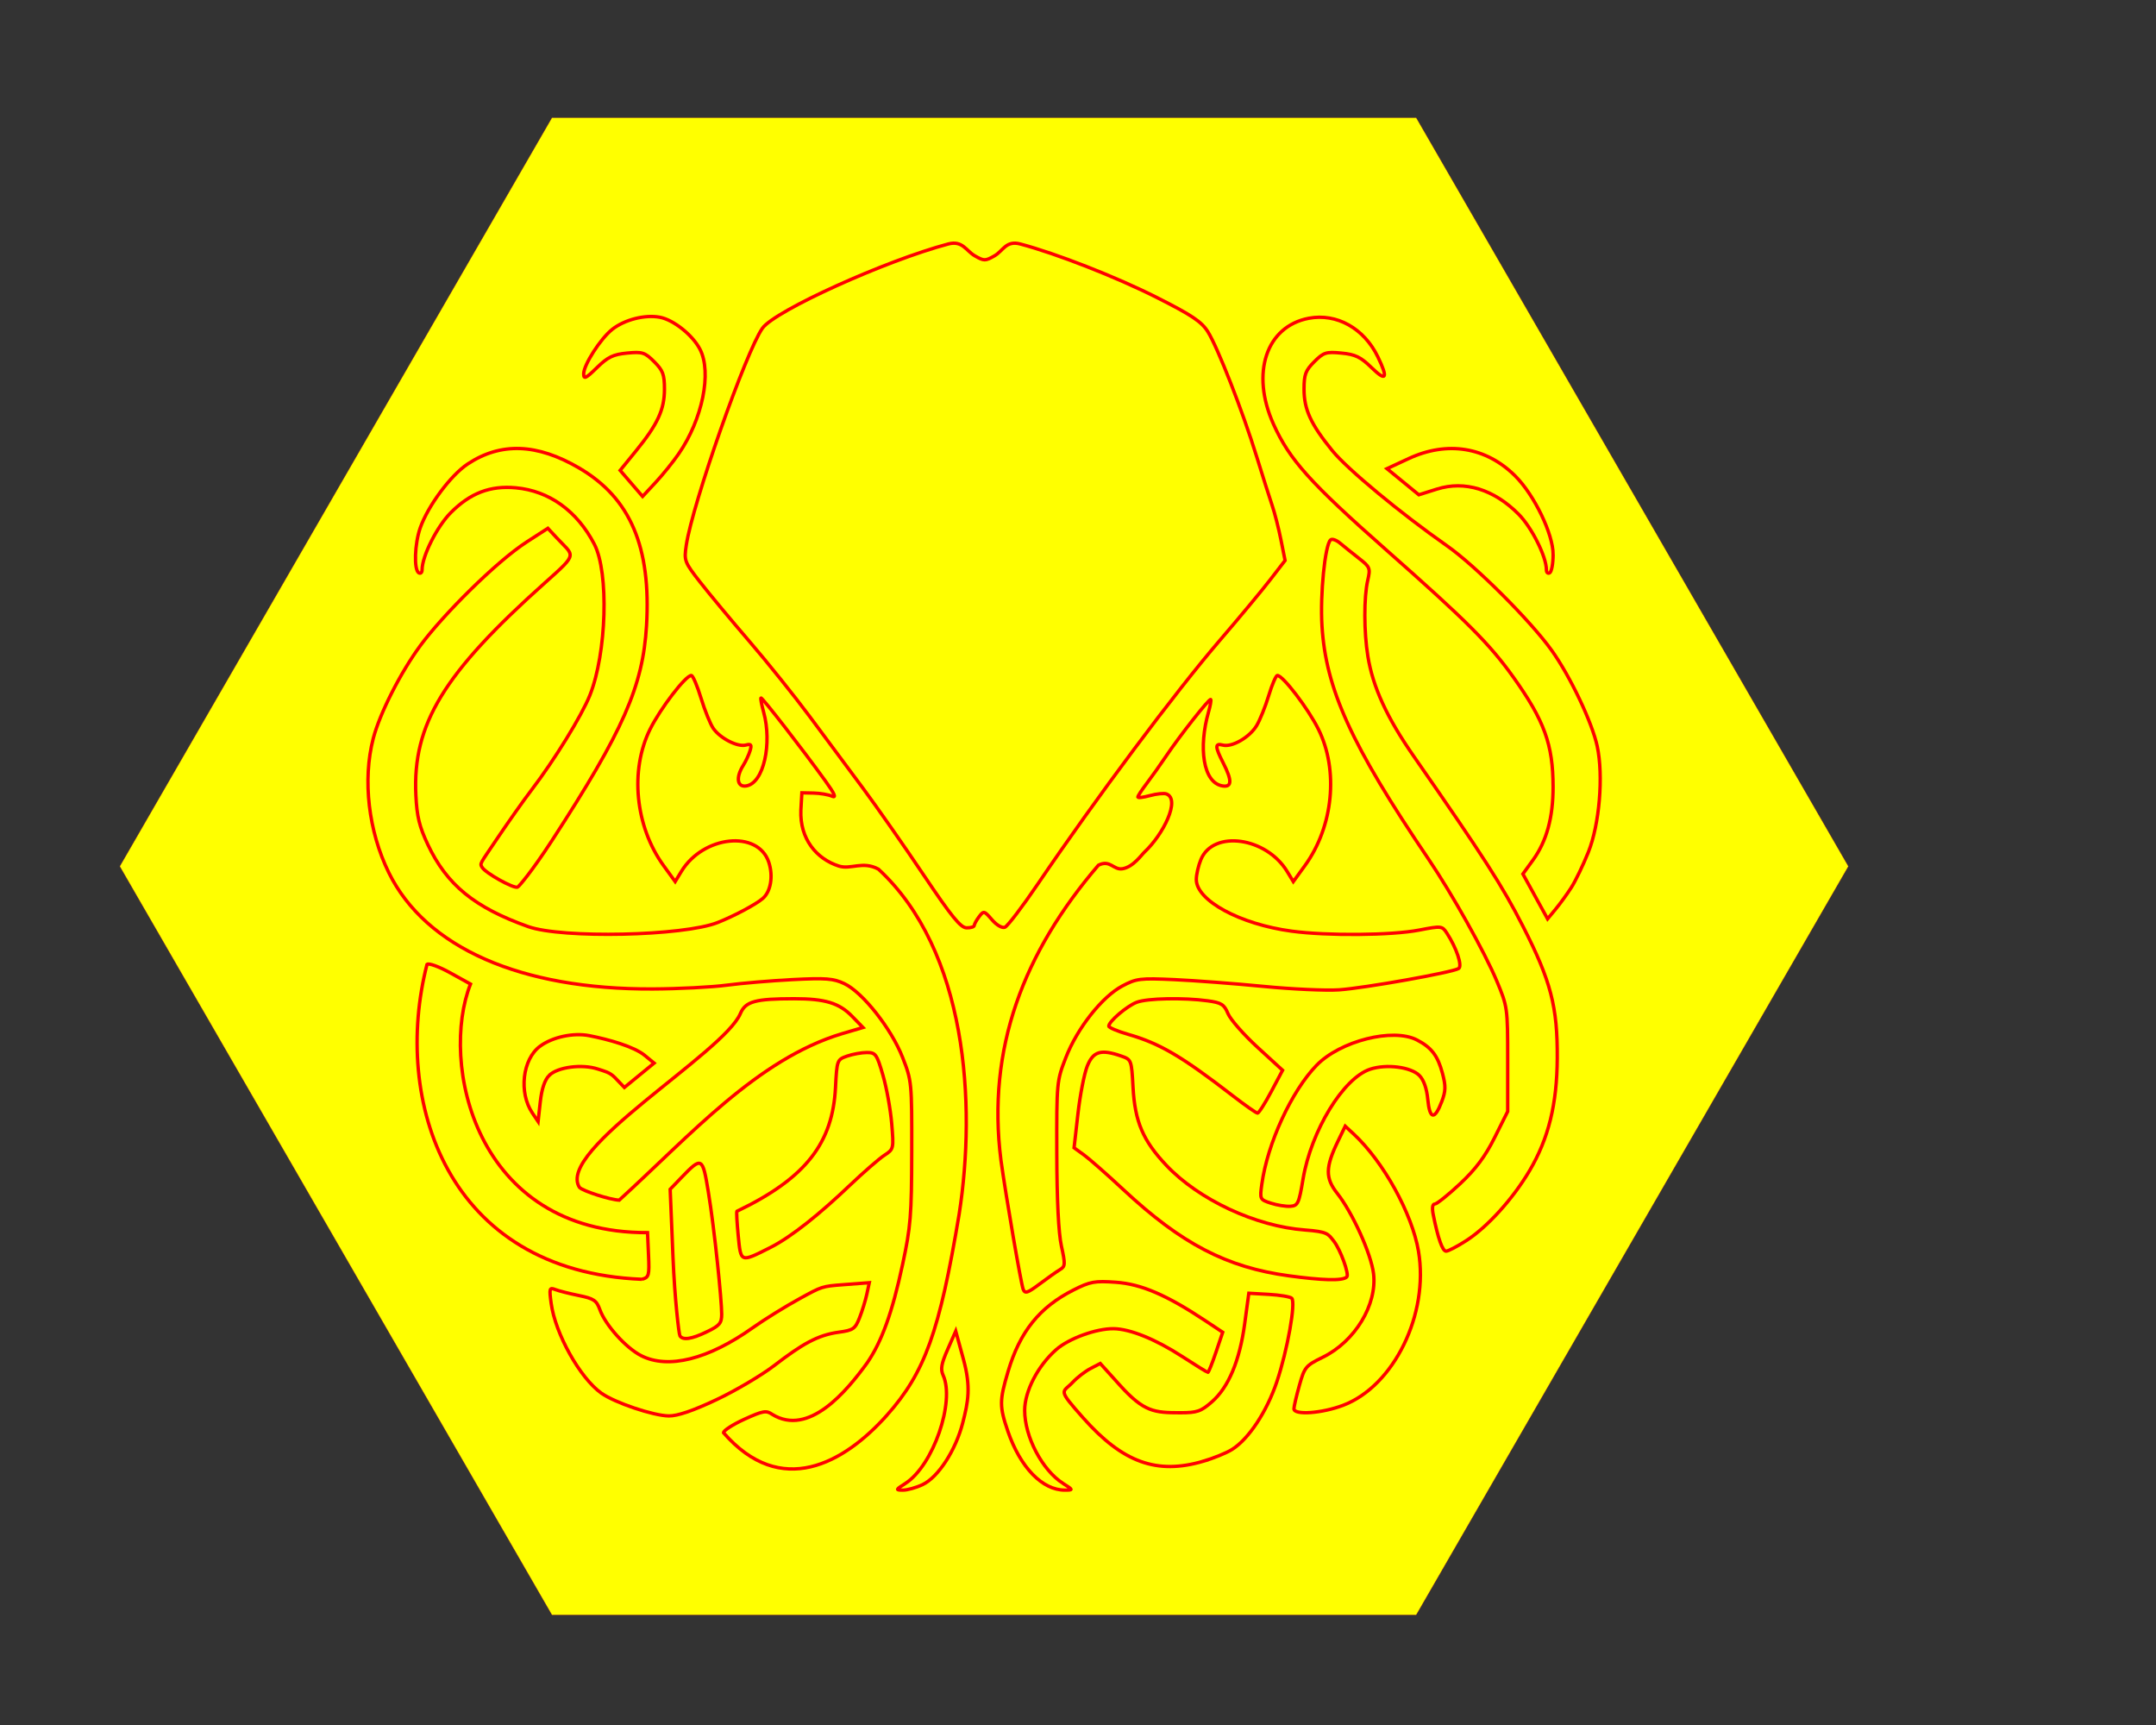 <?xml version="1.0" encoding="UTF-8" standalone="no"?>
<!-- Created with Inkscape (http://www.inkscape.org/) -->

<svg
   xmlns:dc="http://purl.org/dc/elements/1.1/"
   xmlns:cc="http://creativecommons.org/ns#"
   xmlns:rdf="http://www.w3.org/1999/02/22-rdf-syntax-ns#"
   xmlns:svg="http://www.w3.org/2000/svg"
   xmlns="http://www.w3.org/2000/svg"
   xmlns:sodipodi="http://sodipodi.sourceforge.net/DTD/sodipodi-0.dtd"
   xmlns:inkscape="http://www.inkscape.org/namespaces/inkscape"
   width="60in"
   height="48in"
   viewBox="0 0 5400 4320"
   id="svg4475"
   version="1.1"
   inkscape:version="0.91pre4 r13712"
   sodipodi:docname="cthulhu.svg">
  <rect x="0" y="0" width="5400" height="4320" fill="#333333" stroke="none"/>
  <defs
     id="defs4477" />
  <sodipodi:namedview
     id="base"
     pagecolor="#ffffff"
     bordercolor="#666666"
     borderopacity="1.0"
     inkscape:pageopacity="0.0"
     inkscape:pageshadow="2"
     inkscape:zoom="0.12374369"
     inkscape:cx="1377.7479"
     inkscape:cy="2837.471"
     inkscape:document-units="in"
     inkscape:current-layer="layer1"
     showgrid="false"
     units="ft"
     inkscape:window-width="1920"
     inkscape:window-height="1017"
     inkscape:window-x="-8"
     inkscape:window-y="-8"
     inkscape:window-maximized="1" />
  <g
     inkscape:label="Layer 1"
     inkscape:groupmode="layer"
     id="layer1"
     transform="translate(0,3267.638)">
    <path
       sodipodi:type="star"
       style="color:#000000;clip-rule:nonzero;display:inline;overflow:visible;visibility:visible;opacity:1;isolation:auto;mix-blend-mode:normal;color-interpolation:sRGB;color-interpolation-filters:linearRGB;solid-color:#000000;solid-opacity:1;fill:#ffff00;fill-opacity:1;fill-rule:nonzero;stroke:#ff0000;stroke-width:0.341;stroke-linecap:butt;stroke-linejoin:miter;stroke-miterlimit:4;stroke-dasharray:none;stroke-dashoffset:0;stroke-opacity:1;color-rendering:auto;image-rendering:auto;shape-rendering:auto;text-rendering:auto;enable-background:accumulate"
       id="path3619"
       sodipodi:sides="6"
       sodipodi:cx="-3029.5774"
       sodipodi:cy="-886.22717"
       sodipodi:r1="1874.0981"
       sodipodi:r2="937.04907"
       sodipodi:arg1="-1.5707963"
       sodipodi:arg2="-1.0471975"
       inkscape:flatsided="true"
       inkscape:rounded="0"
       inkscape:randomized="0"
       d="m -3029.577,-2760.325 1623.016,937.049 0,1874.098 -1623.017,937.049 -1623.017,-937.049 0,-1874.098 z"
       inkscape:transform-center-y="-0.00014066688"
       inkscape:transform-center-x="-541.00547"
       transform="matrix(0,1.155,-1.155,0,1441.17,2401.139)" />
    <g
       id="g3621"
       transform="translate(-776.067,-277.518)">
      <g
         transform="matrix(1.12,0,0,1.12,-387.66,131.803)"
         id="g3592">
        <path
           sodipodi:nodetypes="sssccsscs"
           inkscape:connector-curvature="0"
           style="fill:none;stroke:#ff0000;stroke-width:7.528"
           d="m 3102.29,532.169 c 34.862,-16.543 73.856,-76.565 89.694,-138.064 12.304,-47.778 18.571,-79.763 1.669,-141.72 l -17.31,-63.45 -18.009,40.808 c -14.299,32.398 -16.38,44.383 -10.104,58.158 26.592,58.365 -21.761,201.472 -84.794,241.872 -21.722,13.923 -21.972,14.639 -5.149,14.76 9.724,0.075 29.526,-5.494 44.003,-12.364 z"
           id="path3492" />
        <path
           inkscape:connector-curvature="0"
           style="fill:none;stroke:#ff0000;stroke-width:7.528"
           d="m 3416.021,529.315 c -46.459,-29.765 -85.643,-104.534 -85.528,-163.197 0.083,-42.964 29.764,-100.018 70.748,-136.003 28.249,-24.803 89.242,-46.953 128.15,-46.54 36.68,0.391 93.921,23.572 153.187,62.04 30.145,19.566 56.087,35.575 57.649,35.575 1.56,0 9.651,-20.177 17.979,-44.836 l 15.141,-44.836 -39.312,-26.093 c -86.272,-57.264 -142.975,-81.629 -199.357,-85.663 -47.708,-3.414 -57.7,-1.591 -95.141,17.352 -75.729,38.315 -119.603,92.914 -146.065,181.767 -19.524,65.557 -19.561,78.591 -0.391,134.465 27.634,80.537 77.21,131.525 127.556,131.188 18.721,-0.128 18.669,-0.301 -4.617,-15.217 z"
           id="path3490" />
        <path
           sodipodi:nodetypes="cccsccccscccccsscssscsscssscsccsscsccccscsccccc"
           inkscape:connector-curvature="0"
           style="fill:none;stroke:#ff0000;stroke-width:7.528"
           d="m 3022.279,377.301 c 85.156,-96.045 117.557,-186.2 161.699,-449.914 38.693,-247.77 17.051,-588.76 -180.427,-771.309 -35.431,-19.305 -61.727,1.748 -88.947,-7.073 -49.394,-16.007 -87.211,-60.193 -84.587,-125.118 l 2.242,-38.555 26.347,0.55 c 14.491,0.301 32.89,3.44 40.887,6.975 10.469,4.629 6.254,-5.059 -15.055,-34.598 -51.504,-71.397 -141.492,-187.229 -143.722,-184.999 -1.18,1.18 1.545,15.504 6.056,31.832 19.193,69.485 0.371,159.236 -39.378,164.919 -20.027,2.864 -23.081,-19.356 -6.316,-45.954 5.779,-9.17 12.693,-24.014 15.365,-32.986 3.998,-13.428 2.295,-15.643 -9.629,-12.525 -18.349,4.798 -56.837,-14.833 -72.511,-36.985 -6.609,-9.34 -19,-39.846 -27.538,-67.793 -8.537,-27.947 -18.317,-50.812 -21.731,-50.812 -12.7,0 -68.826,73.133 -92.21,120.151 -45.647,91.782 -33.262,217.601 30,304.776 l 26.103,35.97 13.722,-22.564 c 49.001,-80.575 171.588,-93.514 195.635,-20.649 10.238,31.021 4.461,65.521 -13.566,81.011 -15.576,13.386 -63.319,38.842 -100.649,53.666 -76.264,30.285 -348.213,36.159 -423.983,9.158 -119.963,-42.751 -181.852,-93.364 -224.324,-183.451 -19.009,-40.321 -24.442,-62.775 -26.722,-110.44 -7.577,-158.401 61.824,-272.425 289.491,-475.624 74.824,-66.782 64.556,-57.654 24.547,-100.77 l -18.885,-20.35 -46.822,30.24 c -68.62,44.319 -187.709,163.411 -238.03,231.676 -44.614,60.522 -91.002,151.902 -105.639,208.093 -24.106,92.551 -10.72,207.535 34.966,300.335 82.491,167.563 294.943,261.108 589.943,259.757 57.963,-0.263 132.488,-4.088 165.61,-8.494 33.122,-4.407 99.431,-10.024 147.354,-12.483 74.477,-3.821 91.28,-2.502 115.688,9.081 40.859,19.388 105,100.573 130.098,164.669 20.52,52.402 20.88,56.096 20.564,211.416 -0.286,142.387 -2.327,167.424 -20.523,252.179 -23.005,107.148 -46.458,172.182 -79.322,219.947 -46.152,63.545 -130.362,165.353 -212.238,114.826 -13.211,-9.253 -20.448,-7.988 -61.897,10.827 -25.815,11.719 -46.936,25.35 -46.936,30.292 128.337,147.52 268.992,68.811 365.27,-38.896 z"
           id="path3488" />
        <path
           sodipodi:nodetypes="ccssccccsscccsc"
           inkscape:connector-curvature="0"
           style="fill:none;stroke:#ff0000;stroke-width:7.528"
           d="m 3729.907,479.956 c 22.488,-6.605 51.049,-18.231 63.47,-25.834 37.397,-22.895 78.386,-84.496 100.993,-151.782 23.758,-70.709 42.842,-177.818 33.304,-186.918 -3.479,-3.32 -26.489,-7.182 -51.131,-8.584 l -44.804,-2.549 -9.254,68.246 c -11.216,82.724 -36.033,141.819 -73.295,174.536 -24.388,21.413 -33.136,24.452 -70.378,24.452 -58.388,0 -81.568,-1.943 -135.123,-61.281 l -44.179,-48.95 -21.676,11.274 c -11.922,6.201 -29.839,20.012 -39.816,30.692 -22.583,24.174 -35.963,12.994 23.201,79.676 88.725,99.997 164.907,127.508 268.688,97.024 z"
           id="path3486" />
        <path
           sodipodi:nodetypes="ssccccscssccccscs"
           inkscape:connector-curvature="0"
           style="fill:none;stroke:#ff0000;stroke-width:7.528"
           d="m 2640.927,342.438 c 42.689,-20.136 100.962,-54.535 129.495,-76.443 61.839,-47.478 96.507,-68.155 144.601,-74.63 31.896,-4.294 36.348,-7.39 46.131,-32.072 5.954,-15.026 13.317,-38.847 16.359,-52.936 l 5.533,-25.616 -57.52,4.35 c -48.877,3.697 -48.395,4.023 -97.79,31.028 -31.971,17.479 -79.365,46.87 -105.32,65.313 -99.646,70.805 -189.243,93.192 -249.645,62.378 -34.058,-17.375 -79.655,-68.112 -92.072,-102.451 -7.625,-21.087 -13.665,-25.189 -47.044,-31.953 -21.063,-4.268 -44.761,-10.275 -52.665,-13.349 -13.323,-5.182 -14.002,-2.904 -9.32,31.259 9.298,67.835 64.44,166.414 112.052,200.316 30.123,21.45 115.983,50.435 151.001,50.975 19.219,0.294 54.022,-11.556 106.203,-36.17 z"
           id="path3484" />
        <path
           inkscape:connector-curvature="0"
           style="fill:none;stroke:#ff0000;stroke-width:7.528"
           d="m 4043.003,354.731 c 113.416,-43.326 191.89,-203.864 168.227,-344.154 -14.213,-84.262 -78.615,-200.729 -145.122,-262.443 l -18.757,-17.406 -16.328,33.726 c -28.145,58.14 -28.453,82.503 -1.47,116.57 34.143,43.109 75.911,135.599 81.128,179.647 8.223,69.428 -41.737,151.587 -113.54,186.718 -38.105,18.643 -40.827,21.917 -52.349,62.982 -6.685,23.825 -12.154,47.329 -12.154,52.233 0,14.802 62.714,10.327 110.364,-7.875 z"
           id="path3482" />
        <path
           sodipodi:nodetypes="sssccscs"
           inkscape:connector-curvature="0"
           style="fill:none;stroke:#ff0000;stroke-width:7.528"
           d="m 2620.44,190.185 c 27.958,-13.534 32.487,-18.989 32.487,-39.128 0,-31.163 -15.668,-187.258 -29.971,-274.133 -12.817,-77.843 -14.524,-78.7 -60.835,-30.539 l -24.396,25.37 6.352,152.991 c 3.849,92.699 13.243,171.194 15.431,174.733 6.474,10.475 26.361,7.442 60.932,-9.294 z"
           id="path3468" />
        <path
           sodipodi:nodetypes="csccsssscscsscscccscccscscscsscsscccccc"
           inkscape:connector-curvature="0"
           style="fill:none;stroke:#ff0000;stroke-width:7.528"
           d="m 3409.542,51.403 c 11.806,-7.02 12.086,-11.793 3.082,-52.694 -6.393,-29.043 -10.04,-102.307 -10.294,-206.821 -0.392,-159.462 -0.09,-162.63 20.463,-215.106 25.707,-65.647 80.769,-135.36 125.934,-159.442 31.446,-16.767 39.813,-17.793 116.68,-14.306 45.543,2.066 134.984,8.863 198.759,15.105 63.774,6.242 139.992,9.718 169.374,7.726 56.701,-3.846 253.159,-38.854 267.388,-47.648 8.874,-5.485 -4.666,-46.122 -26.442,-79.356 -10.465,-15.972 -12.315,-16.172 -61.519,-6.648 -61.797,11.962 -205.465,13.204 -285.425,2.466 -115.523,-15.512 -213.203,-68.451 -213.203,-115.549 0,-11.03 4.664,-31.218 10.366,-44.863 27.786,-66.502 146.034,-49.935 192.832,27.018 l 13.722,22.564 26.103,-35.97 c 63.263,-87.174 75.647,-212.994 30,-304.775 -22.987,-46.219 -79.444,-120.151 -91.752,-120.151 -3.162,0 -11.895,20.296 -19.406,45.103 -7.511,24.807 -19.754,55.129 -27.206,67.384 -15.831,26.033 -55.007,48.495 -75.316,43.184 -18.025,-4.714 -17.848,3.341 0.879,40.05 19.9,39.009 19.562,54.411 -1.127,51.335 -44.77,-6.654 -54.135,-87.353 -31.852,-165.049 4.069,-14.189 6.316,-26.882 4.992,-28.206 -3.04,-3.039 -68.69,80.259 -100.095,127.001 -13.046,19.416 -32.523,46.846 -43.284,60.954 -10.761,14.108 -19.566,27.6 -19.566,29.981 0,2.38 12.164,0.97 27.031,-3.135 14.867,-4.105 31.485,-5.755 36.929,-3.666 32.05,12.299 -7.6,91.117 -49.032,129.828 -7.13,6.661 -25.049,33.238 -49.084,37.385 -20.507,3.538 -27.608,-21.295 -54.117,-7.878 -167.53,195.538 -249.74,410.02 -217.882,659.722 11.307,81.651 44.686,275.365 49.699,288.43 4.006,10.44 9.511,8.657 37.048,-11.995 17.789,-13.341 38.186,-27.729 45.326,-31.975 z"
           id="path3462" />
        <path
           sodipodi:nodetypes="csccscc"
           inkscape:connector-curvature="0"
           style="fill:none;stroke:#ff0000;stroke-width:7.528"
           d="m 2474.278,73.112 c 16.095,-4.311 17.111,-7.986 15.055,-54.473 l -2.204,-49.85 C 2099.009,-29.973 2022.206,-412.935 2091.211,-587.037 L 2045.768,-612.223 c -25.009,-13.861 -48.325,-22.305 -51.852,-18.777 -78.07,304.155 43.491,686.24 480.362,704.112 z"
           id="path3460" />
        <path
           sodipodi:nodetypes="csssssccccsscc"
           inkscape:connector-curvature="0"
           style="fill:none;stroke:#ff0000;stroke-width:7.528"
           d="m 4050.915,67.831 c 5.832,-5.749 -14.381,-61.334 -29.115,-80.065 -12.762,-16.224 -13.601,-21.128 -64.378,-24.886 -109.757,-8.121 -237.195,-67.485 -309.901,-144.361 -52.464,-55.472 -70.496,-97.69 -74.698,-174.888 -3.307,-60.749 -3.705,-61.81 -26.142,-69.631 -45.715,-15.936 -62.899,-10.868 -76.245,22.488 -6.697,16.737 -16.069,64.66 -20.826,106.496 l -8.65,76.066 21.891,15.792 c 12.039,8.686 51.804,43.694 88.366,77.795 129.921,121.177 231.002,173.8 370.132,192.688 72.743,9.876 119.971,11.964 129.567,2.504 z"
           id="path3458" />
        <path
           sodipodi:nodetypes="ssscsscsccs"
           inkscape:connector-curvature="0"
           style="fill:none;stroke:#ff0000;stroke-width:7.528"
           d="m 2760.993,2.43 c 48.871,-24.584 113.051,-77.214 177.988,-139.007 31.052,-29.549 66.011,-59.971 77.688,-67.606 21.02,-13.744 21.183,-14.447 16.464,-71.009 -2.622,-31.421 -11.425,-79.993 -19.564,-107.94 -13.755,-47.231 -16.295,-50.812 -36.042,-50.812 -11.684,0 -31.496,3.574 -44.027,7.942 -22.485,7.839 -22.827,8.762 -26.065,70.447 -6.439,122.688 -64.421,201.765 -220.364,276.505 -1.325,0.632 0,25.281 2.874,54.769 5.972,60.608 4.651,60.111 71.049,26.71 z"
           id="path3454" />
        <path
           inkscape:connector-curvature="0"
           style="fill:none;stroke:#ff0000;stroke-width:7.528"
           d="m 4317.684,-13.117 c 47.291,-30.346 104.451,-93.394 141.575,-156.157 42.687,-72.168 61.66,-148.976 62.266,-252.072 0.678,-114.773 -14.276,-172.337 -76.43,-294.298 -46.215,-90.683 -87.026,-154.232 -244.795,-381.181 -59.792,-86.011 -91.036,-154.104 -102.318,-222.993 -8.905,-54.37 -9.036,-132.464 -0.286,-170.152 6.237,-26.869 5.124,-29.658 -19.533,-48.93 -14.381,-11.24 -33.285,-26.439 -42.01,-33.775 -8.725,-7.336 -18.486,-10.715 -21.693,-7.509 -12.516,12.517 -23.343,121.233 -19.111,191.897 8.491,141.746 65.32,266.237 238.057,521.5 53.58,79.178 125.739,208.049 153.011,273.269 23.757,56.813 24.232,60.241 24.232,174.63 l 0,116.68 -29.214,58.399 c -21.245,42.47 -42.366,70.702 -77.434,103.506 -26.522,24.809 -51.907,45.108 -56.414,45.108 -5.2,0 -6.436,8.787 -3.382,24.055 10.54,52.699 20.642,81.333 28.695,81.333 4.654,0 24.806,-10.489 44.784,-23.309 z"
           id="path3452" />
        <path
           sodipodi:nodetypes="ccsccccc"
           inkscape:connector-curvature="0"
           style="fill:none;stroke:#ff0000;stroke-width:7.528"
           d="m 2921.934,-476.059 46.939,-13.851 -24.022,-24.784 c -29.113,-30.037 -60.624,-39.622 -130.078,-39.568 -86.868,0.075 -108.292,5.945 -119.93,32.907 -36.869,88.324 -413.779,306.075 -359.915,389.067 8.283,8.283 68.083,27.429 88.838,28.442 158.608,-144.658 309.002,-315.269 498.168,-372.212 z"
           id="path3444" />
        <path
           inkscape:connector-curvature="0"
           style="fill:none;stroke:#ff0000;stroke-width:7.528"
           d="m 3953.052,-151.24 c 18.168,-108.012 90.071,-225.629 150.032,-245.418 36.4,-12.013 90.922,-5.096 109.969,13.95 9.864,9.864 16.566,28.888 18.962,53.822 4.303,44.788 15.29,46.387 31.215,4.544 8.96,-23.541 9.222,-34.487 1.518,-63.289 -10.496,-39.244 -24.606,-57.674 -56.962,-74.407 -53.567,-27.701 -171.545,2.058 -224.521,56.633 -55.851,57.538 -109.642,174.269 -122.411,265.645 -4.742,33.939 -4.426,34.606 20.31,42.677 13.821,4.51 33.386,7.625 43.479,6.925 16.868,-1.171 19.162,-6.103 28.409,-61.082 z"
           id="path3438" />
        <path
           sodipodi:nodetypes="scsccccsssccs"
           inkscape:connector-curvature="0"
           style="fill:none;stroke:#ff0000;stroke-width:7.528"
           d="m 2267.256,-382.837 c 18.7,-18.7 73.443,-25.833 108.776,-14.172 14.299,4.719 26.573,7.02 38.189,19.144 l 21.12,22.045 33.243,-27.241 33.244,-27.24 -21.13,-17.364 c -23.824,-19.58 -80.572,-35.559 -123.751,-43.996 -35.806,-6.995 -82.3,2.99 -110.295,23.688 -39.196,28.979 -47.8,103.637 -17.186,149.135 l 12.927,19.213 4.868,-44.042 c 3.226,-29.197 9.967,-49.142 19.994,-59.169 z"
           id="path3430" />
        <path
           inkscape:connector-curvature="0"
           style="fill:none;stroke:#ff0000;stroke-width:7.528"
           d="m 3881.808,-346.378 25.453,-47.933 -56.046,-51.368 c -30.825,-28.252 -60.527,-62.094 -66.005,-75.203 -8.618,-20.628 -14.707,-24.486 -45.231,-28.67 -53.894,-7.387 -135.117,-5.764 -158.769,3.172 -21.901,8.275 -62.594,42.999 -62.594,53.414 0,3.25 19.478,11.514 43.284,18.365 71.082,20.456 119.277,48.788 235.241,138.291 26.912,20.771 51.244,37.788 54.072,37.815 2.828,0 16.596,-21.519 30.595,-47.883 z"
           id="path3424" />
        <path
           inkscape:connector-curvature="0"
           style="fill:none;stroke:#ff0000;stroke-width:7.528"
           d="m 4552.875,-802.802 c 9.312,-14.491 26.453,-50.059 38.092,-79.041 24.93,-62.075 34.09,-170.82 19.945,-236.778 -11.47,-53.481 -60.224,-156.17 -101.821,-214.463 -46.837,-65.637 -170.972,-189.674 -233.94,-233.759 -103.853,-72.707 -222.901,-171.434 -256.59,-212.791 -48.099,-59.047 -63.338,-92.141 -63.338,-137.549 0,-32.889 3.351,-41.868 22.929,-61.446 20.874,-20.875 26.312,-22.604 60.702,-19.3 31.132,2.991 42.983,8.716 67.404,32.563 32.955,32.18 37.522,24.35 14.064,-24.108 -30.941,-63.914 -92.218,-98.13 -154.535,-86.289 -95.117,18.075 -130.107,122.891 -78.972,236.565 35.86,79.715 81.765,130.912 252.605,281.721 179.95,158.851 230.536,209.495 283.866,284.192 69.257,97.005 88.752,150.767 88.899,245.167 0.106,68.514 -14.483,121.667 -44.942,163.713 l -22.597,31.193 27.599,50.21 27.599,50.211 18.051,-21.833 c 9.928,-12.008 25.669,-33.688 34.981,-48.179 z"
           id="path3398" />
        <path
           sodipodi:nodetypes="ssscccsssssssccs"
           inkscape:connector-curvature="0"
           style="fill:none;stroke:#ff0000;stroke-width:7.528"
           d="m 2273.537,-908.19 c 159.473,-245.536 203.193,-344.876 211.292,-480.097 10.547,-176.06 -36.171,-285.539 -150.423,-352.5 -94.233,-55.228 -175.437,-58.212 -249.481,-9.168 -37.943,25.133 -88.706,93.441 -106.12,142.798 -12.521,35.486 -14.472,93.654 -3.372,100.514 4.14,2.559 7.528,-0.504 7.528,-6.801 0,-30.44 33.565,-97.089 64.448,-127.972 43.692,-43.692 87.753,-60.49 145.039,-55.296 74.552,6.76 137,51.581 175.665,126.083 32.904,63.4 27.601,243.766 -9.928,337.719 -18.315,45.85 -79.597,145.351 -130.45,211.804 -17.425,22.771 -53.051,73.223 -79.168,112.115 -36.404,54.211 -36.856,51.849 -31.272,61.119 7.672,12.738 69.909,47.461 79.119,44.143 2.959,-1.067 32.754,-36.147 77.123,-104.461 z"
           id="path3396" />
        <path
           inkscape:connector-curvature="0"
           style="fill:none;stroke:#ff0000;stroke-width:7.528"
           d="m 4512.274,-1547.479 c 0,-45.793 -41.983,-132.883 -84.606,-175.506 -65.128,-65.128 -151.991,-79.26 -238.833,-38.857 l -48.116,22.385 35.635,29.201 35.636,29.201 40.348,-12.719 c 62.259,-19.625 127.651,0.489 182.853,56.242 29.433,29.727 62.028,94.934 62.028,124.088 0,6.3 3.387,9.36 7.528,6.801 4.14,-2.559 7.528,-20.934 7.528,-40.836 z"
           id="path3390" />
        <path
           inkscape:connector-curvature="0"
           style="fill:none;stroke:#ff0000;stroke-width:7.528"
           d="m 2556.711,-1772.584 c 53.208,-77.144 74.56,-181.912 47.671,-233.909 -16.392,-31.7 -59.201,-65.848 -89.725,-71.574 -33.384,-6.263 -78.729,5.259 -106.419,27.04 -26.086,20.519 -63.947,79.421 -63.947,99.486 0,12.787 4.557,10.661 29.631,-13.824 24.422,-23.847 36.272,-29.572 67.404,-32.563 34.39,-3.304 39.828,-1.575 60.702,19.3 19.578,19.578 22.929,28.556 22.929,61.446 0,45.582 -15.232,78.495 -64.084,138.466 l -35.039,43.014 25.097,29.168 25.097,29.167 29.107,-31.317 c 16.009,-17.224 39.219,-45.979 51.578,-63.898 z"
           id="path3386" />
        <path
           sodipodi:nodetypes="sssccssccscsscsccsssccsccs"
           inkscape:connector-curvature="0"
           style="fill:none;stroke:#ff0000;stroke-width:7.528"
           d="m 3104.591,-830.852 c -43.473,-64.766 -104.447,-151.973 -135.499,-193.793 -31.052,-41.821 -84.494,-113.758 -118.76,-159.861 -34.266,-46.103 -95.326,-122.201 -135.689,-169.106 -40.362,-46.905 -89.794,-106.331 -109.849,-132.057 -35.294,-45.276 -36.289,-47.927 -31.071,-82.727 13.841,-92.301 133.713,-433.697 170.344,-485.139 27.757,-38.981 275.297,-151.172 415.644,-188.379 31.747,-8.416 39.968,15.415 59.242,26.477 20.641,11.846 23.437,11.846 44.078,0 19.273,-11.061 25.69,-34.892 57.438,-26.477 81.05,21.487 214.913,73.928 305.796,119.797 77.667,39.198 99.714,53.962 113.664,76.11 22.096,35.083 77.828,177.598 109.363,279.657 13.432,43.472 29.03,92.591 34.662,109.152 5.632,16.561 14.431,51.011 19.553,76.555 l 9.312,46.444 -33.374,43.26 c -18.356,23.793 -68.578,84.192 -111.606,134.221 -100.722,117.111 -277.928,354.224 -407.565,545.348 -34.715,51.181 -68.023,94.939 -74.019,97.239 -6.306,2.419 -18.502,-4.655 -28.936,-16.785 -17.293,-20.104 -18.475,-20.389 -28.685,-6.907 -5.857,7.734 -10.757,16.602 -10.889,19.707 -0.128,3.105 -7.861,5.505 -17.177,5.333 -13.346,-0.248 -33.696,-25.281 -95.978,-118.07 z"
           id="path3380" />
      </g>
    </g>
  </g>
</svg>
